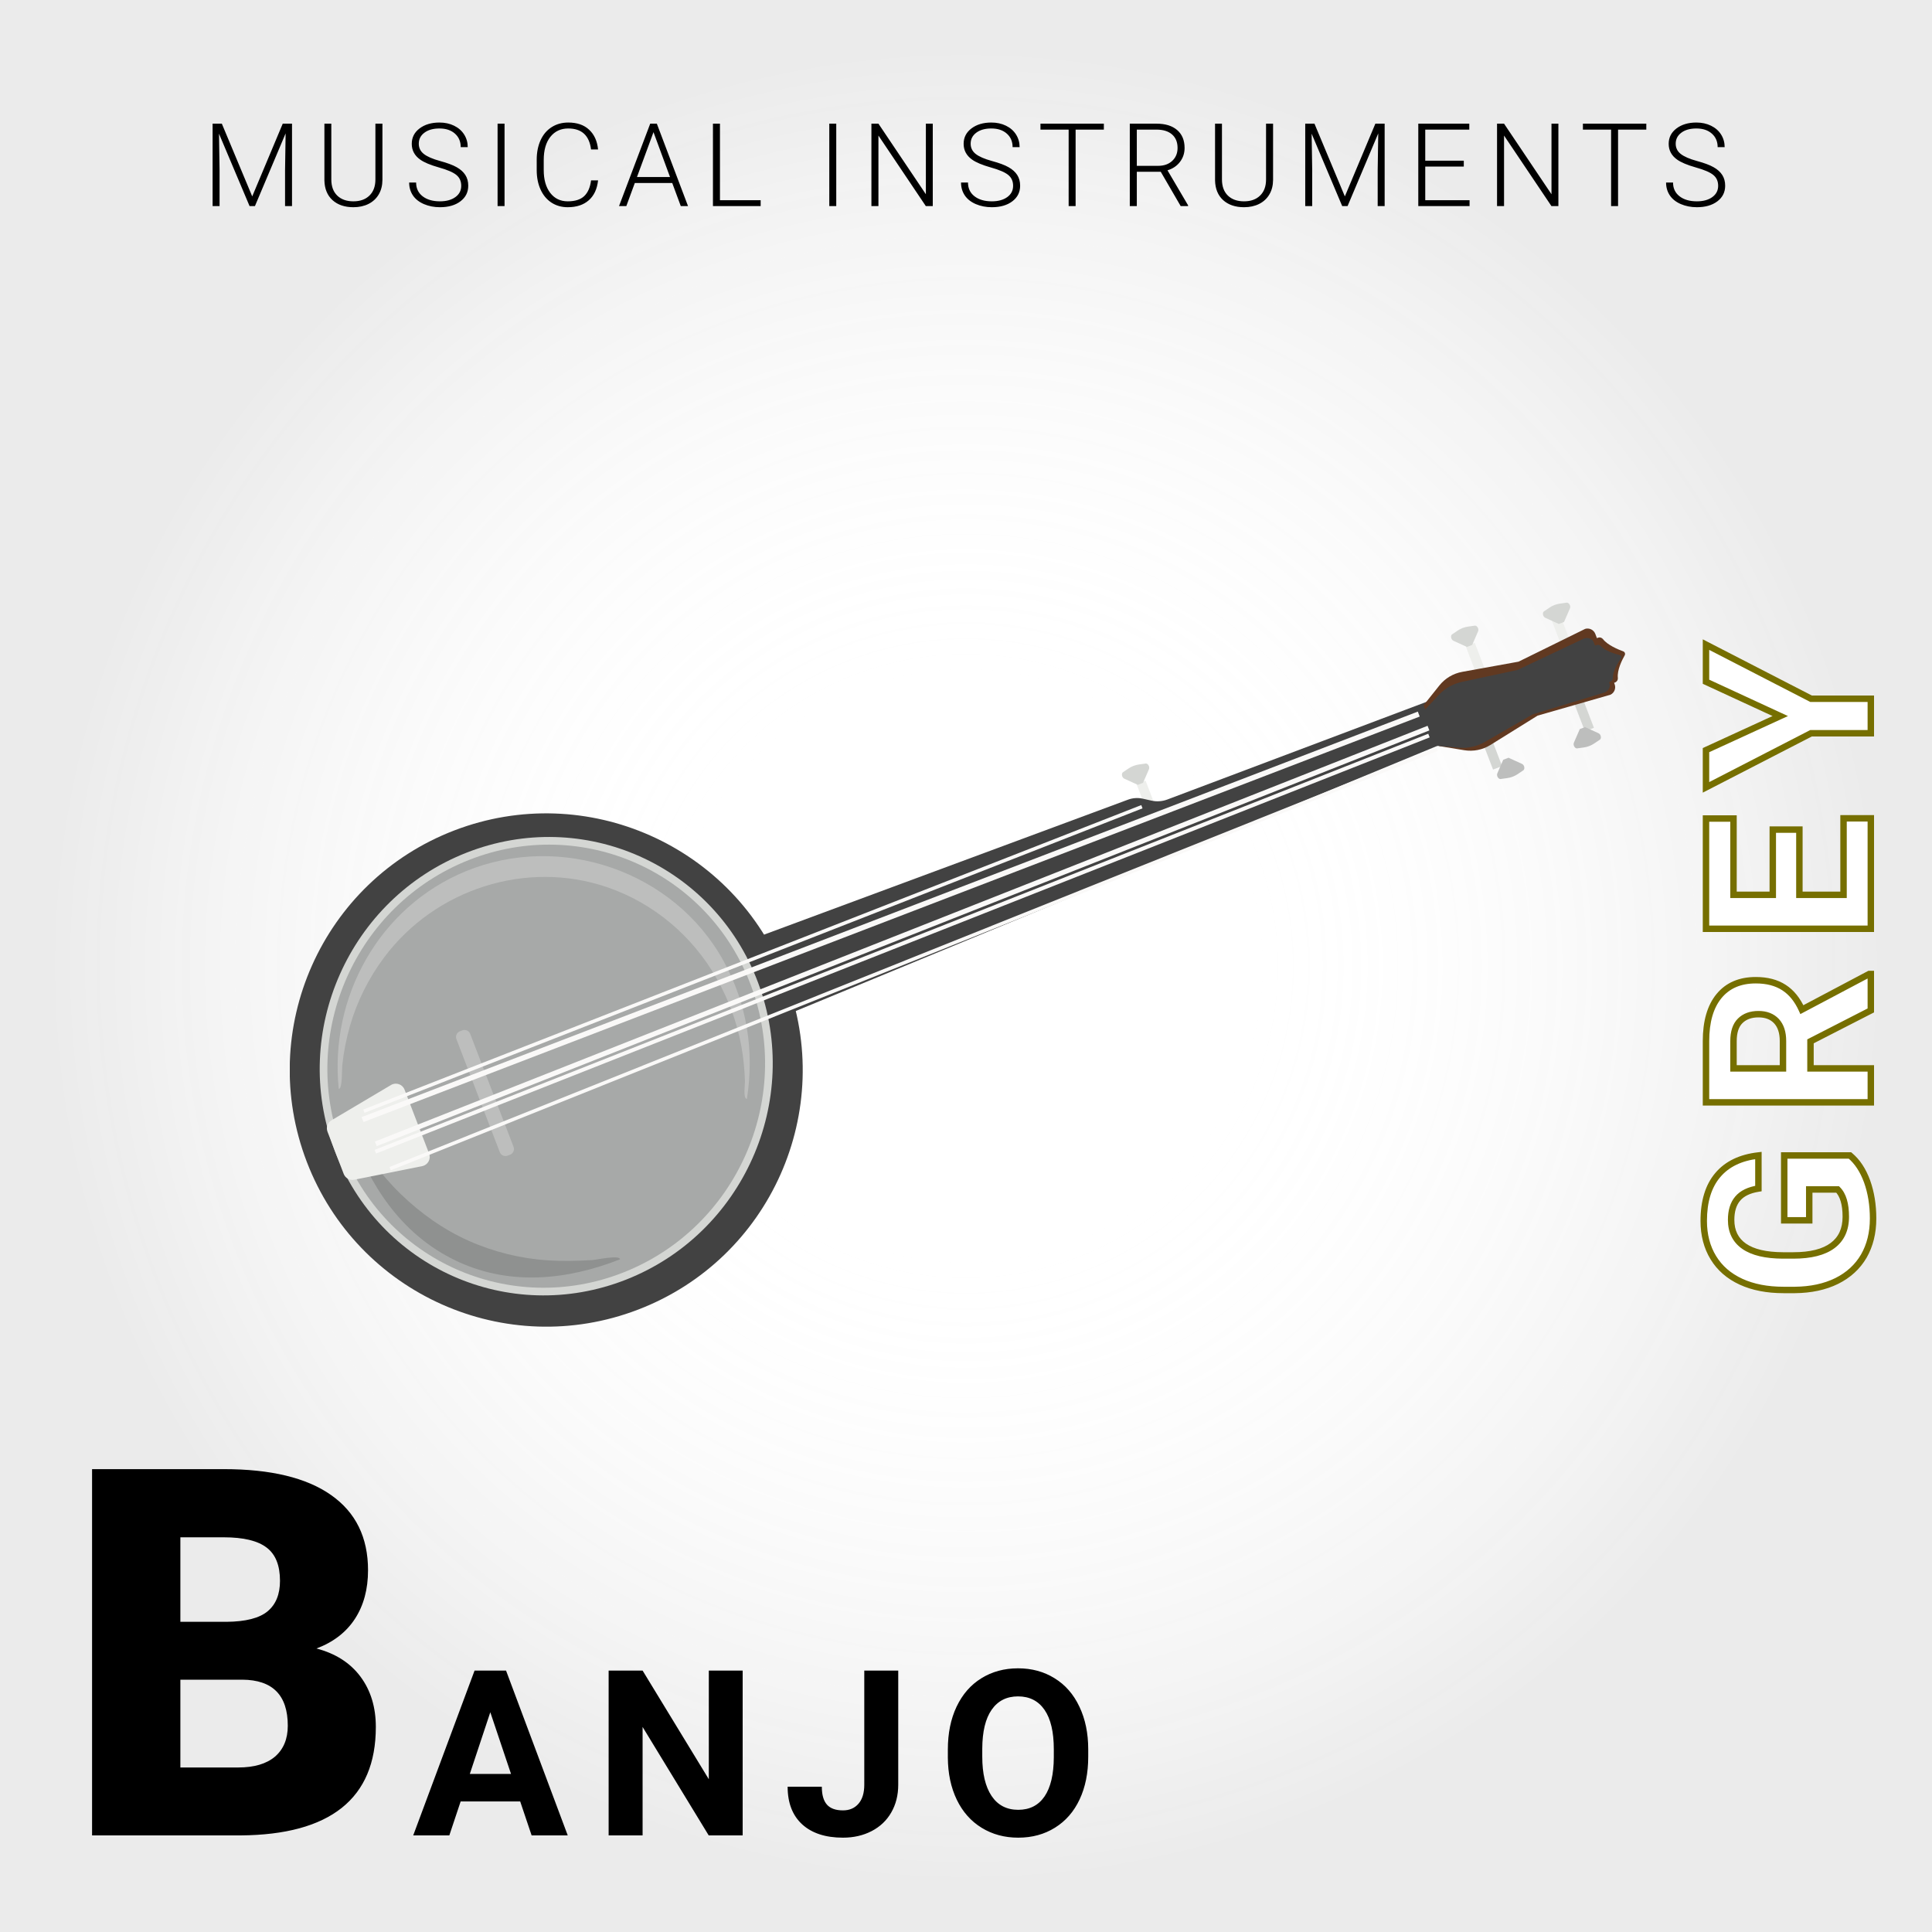 <svg width="300" height="300" viewBox="0 0 300 300" fill="none" xmlns="http://www.w3.org/2000/svg">
<rect width="300" height="300" fill="white"/>
<rect width="300" height="300" fill="white"/>
<rect width="300" height="300" fill="white"/>
<rect width="300" height="300" fill="url(#paint0_radial)" fill-opacity="0.2"/>
<g filter="url(#filter0_d)">
<path d="M286.266 178.422C287.402 179.372 288.287 180.713 288.92 182.448C289.541 184.182 289.852 186.104 289.852 188.213C289.852 190.428 289.371 192.374 288.41 194.049C287.437 195.713 286.031 197.003 284.191 197.917C282.352 198.819 280.189 199.282 277.705 199.305L275.965 199.305C273.41 199.305 271.201 198.878 269.338 198.022C267.463 197.155 266.033 195.913 265.049 194.295C264.053 192.667 263.555 190.762 263.555 188.583C263.555 185.547 264.281 183.174 265.734 181.463C267.176 179.753 269.279 178.739 272.045 178.422L272.045 183.555C270.58 183.79 269.508 184.311 268.828 185.12C268.148 185.917 267.809 187.018 267.809 188.424C267.809 190.217 268.482 191.583 269.83 192.52C271.178 193.458 273.182 193.932 275.842 193.944L277.477 193.944C280.16 193.944 282.187 193.434 283.559 192.415C284.93 191.395 285.615 189.901 285.615 187.932C285.615 185.952 285.193 184.54 284.35 183.696L279.937 183.696L279.937 188.495L276.053 188.495L276.053 178.422L286.266 178.422ZM280.131 160.699L280.131 164.9L289.5 164.9L289.5 170.173L263.906 170.173L263.906 160.664C263.906 157.64 264.58 155.308 265.928 153.668C267.275 152.027 269.18 151.207 271.641 151.207C273.387 151.207 274.846 151.587 276.018 152.349C277.178 153.099 278.104 154.242 278.795 155.777L289.254 150.24L289.5 150.24L289.5 155.9L280.131 160.699ZM275.859 164.9L275.859 160.646C275.859 159.322 275.525 158.296 274.857 157.57C274.178 156.843 273.246 156.48 272.062 156.48C270.855 156.48 269.906 156.826 269.215 157.517C268.523 158.197 268.178 159.246 268.178 160.664L268.178 164.9L275.859 164.9ZM278.408 127.823L278.408 137.948L285.264 137.948L285.264 126.065L289.5 126.065L289.5 143.221L263.906 143.221L263.906 126.1L268.178 126.1L268.178 137.948L274.277 137.948L274.277 127.823L278.408 127.823ZM275.437 110.187L263.906 104.861L263.906 99.095L280.219 107.497L289.5 107.497L289.5 112.859L280.219 112.859L263.906 121.261L263.906 115.478L275.437 110.187Z" fill="white"/>
<path d="M286.266 178.422L286.586 178.039L286.447 177.922L286.266 177.922L286.266 178.422ZM288.92 182.448L289.391 182.279L289.39 182.276L288.92 182.448ZM288.41 194.049L288.842 194.302L288.844 194.298L288.41 194.049ZM284.191 197.917L284.412 198.365L284.414 198.364L284.191 197.917ZM277.705 199.305L277.705 199.805L277.71 199.805L277.705 199.305ZM269.338 198.022L269.128 198.476L269.129 198.476L269.338 198.022ZM265.049 194.295L265.476 194.035L265.475 194.035L265.049 194.295ZM265.734 181.463L266.115 181.787L266.117 181.786L265.734 181.463ZM272.045 178.422L272.545 178.422L272.545 177.862L271.988 177.926L272.045 178.422ZM272.045 183.555L272.124 184.049L272.545 183.982L272.545 183.555L272.045 183.555ZM268.828 185.12L269.209 185.444L269.211 185.441L268.828 185.12ZM275.842 193.944L275.84 194.444L275.842 194.444L275.842 193.944ZM284.35 183.696L284.703 183.342L284.557 183.196L284.35 183.196L284.35 183.696ZM279.937 183.696L279.937 183.196L279.437 183.196L279.437 183.696L279.937 183.696ZM279.937 188.495L279.937 188.995L280.437 188.995L280.437 188.495L279.937 188.495ZM276.053 188.495L275.553 188.495L275.553 188.995L276.053 188.995L276.053 188.495ZM276.053 178.422L276.053 177.922L275.553 177.922L275.553 178.422L276.053 178.422ZM285.945 178.806C287 179.687 287.84 180.947 288.45 182.619L289.39 182.276C288.734 180.48 287.805 179.057 286.586 178.039L285.945 178.806ZM288.449 182.616C289.048 184.289 289.352 186.153 289.352 188.213L290.352 188.213C290.352 186.055 290.034 184.075 289.391 182.279L288.449 182.616ZM289.352 188.213C289.352 190.354 288.888 192.211 287.976 193.801L288.844 194.298C289.854 192.536 290.352 190.503 290.352 188.213L289.352 188.213ZM287.978 193.797C287.058 195.371 285.728 196.595 283.969 197.469L284.414 198.364C286.335 197.41 287.817 196.056 288.842 194.302L287.978 193.797ZM283.971 197.468C282.211 198.331 280.126 198.782 277.7 198.805L277.71 199.805C280.253 199.781 282.492 199.307 284.412 198.365L283.971 197.468ZM277.705 198.805L275.965 198.805L275.965 199.805L277.705 199.805L277.705 198.805ZM275.965 198.805C273.465 198.805 271.33 198.387 269.547 197.568L269.129 198.476C271.072 199.368 273.355 199.805 275.965 199.805L275.965 198.805ZM269.548 197.568C267.754 196.739 266.404 195.56 265.476 194.035L264.622 194.555C265.662 196.265 267.172 197.571 269.128 198.476L269.548 197.568ZM265.475 194.035C264.534 192.495 264.055 190.684 264.055 188.583L263.055 188.583C263.055 190.841 263.572 192.838 264.622 194.556L265.475 194.035ZM264.055 188.583C264.055 185.624 264.762 183.38 266.115 181.787L265.353 181.14C263.8 182.969 263.055 185.471 263.055 188.583L264.055 188.583ZM266.117 181.786C267.457 180.195 269.43 179.225 272.102 178.919L271.988 177.926C269.128 178.253 266.895 179.31 265.352 181.141L266.117 181.786ZM271.545 178.422L271.545 183.555L272.545 183.555L272.545 178.422L271.545 178.422ZM271.966 183.062C270.43 183.307 269.229 183.866 268.445 184.798L269.211 185.441C269.787 184.756 270.73 184.272 272.124 184.049L271.966 183.062ZM268.448 184.795C267.668 185.71 267.309 186.94 267.309 188.424L268.309 188.424C268.309 187.096 268.629 186.124 269.209 185.444L268.448 184.795ZM267.309 188.424C267.309 190.363 268.049 191.89 269.545 192.931L270.116 192.11C268.916 191.275 268.309 190.071 268.309 188.424L267.309 188.424ZM269.545 192.931C271.013 193.952 273.135 194.432 275.84 194.444L275.844 193.444C273.228 193.432 271.343 192.963 270.116 192.11L269.545 192.931ZM275.842 194.444L277.477 194.444L277.477 193.444L275.842 193.444L275.842 194.444ZM277.477 194.444C280.21 194.444 282.363 193.927 283.857 192.816L283.26 192.013C282.012 192.941 280.11 193.444 277.477 193.444L277.477 194.444ZM283.857 192.816C285.375 191.687 286.115 190.032 286.115 187.932L285.115 187.932C285.115 189.77 284.484 191.103 283.26 192.013L283.857 192.816ZM286.115 187.932C286.115 185.902 285.686 184.326 284.703 183.342L283.996 184.049C284.7 184.754 285.115 186.001 285.115 187.932L286.115 187.932ZM284.35 183.196L279.937 183.196L279.937 184.196L284.35 184.196L284.35 183.196ZM279.437 183.696L279.437 188.495L280.437 188.495L280.437 183.696L279.437 183.696ZM279.937 187.995L276.053 187.995L276.053 188.995L279.937 188.995L279.937 187.995ZM276.553 188.495L276.553 178.422L275.553 178.422L275.553 188.495L276.553 188.495ZM276.053 178.922L286.266 178.922L286.266 177.922L276.053 177.922L276.053 178.922ZM280.131 160.699L279.903 160.254L279.631 160.393L279.631 160.699L280.131 160.699ZM280.131 164.9L279.631 164.9L279.631 165.4L280.131 165.4L280.131 164.9ZM289.5 164.9L290 164.9L290 164.4L289.5 164.4L289.5 164.9ZM289.5 170.173L289.5 170.673L290 170.673L290 170.173L289.5 170.173ZM263.906 170.173L263.406 170.173L263.406 170.673L263.906 170.673L263.906 170.173ZM276.018 152.349L275.745 152.768L275.746 152.769L276.018 152.349ZM278.795 155.777L278.339 155.982L278.558 156.468L279.029 156.219L278.795 155.777ZM289.254 150.24L289.254 149.74L289.13 149.74L289.02 149.798L289.254 150.24ZM289.5 150.24L290 150.24L290 149.74L289.5 149.74L289.5 150.24ZM289.5 155.9L289.728 156.345L290 156.206L290 155.9L289.5 155.9ZM275.859 164.9L275.859 165.4L276.359 165.4L276.359 164.9L275.859 164.9ZM274.857 157.57L275.226 157.231L275.223 157.228L274.857 157.57ZM269.215 157.517L269.565 157.874L269.568 157.871L269.215 157.517ZM268.178 164.9L267.678 164.9L267.678 165.4L268.178 165.4L268.178 164.9ZM279.631 160.699L279.631 164.9L280.631 164.9L280.631 160.699L279.631 160.699ZM280.131 165.4L289.5 165.4L289.5 164.4L280.131 164.4L280.131 165.4ZM289 164.9L289 170.173L290 170.173L290 164.9L289 164.9ZM289.5 169.673L263.906 169.673L263.906 170.673L289.5 170.673L289.5 169.673ZM264.406 170.173L264.406 160.664L263.406 160.664L263.406 170.173L264.406 170.173ZM264.406 160.664C264.406 157.708 265.066 155.505 266.314 153.985L265.541 153.35C264.095 155.111 263.406 157.573 263.406 160.664L264.406 160.664ZM266.314 153.985C267.551 152.479 269.303 151.707 271.641 151.707L271.641 150.707C269.057 150.707 267 151.575 265.541 153.35L266.314 153.985ZM271.641 151.707C273.314 151.707 274.672 152.071 275.745 152.768L276.29 151.93C275.019 151.104 273.459 150.707 271.641 150.707L271.641 151.707ZM275.746 152.769C276.809 153.456 277.678 154.516 278.339 155.982L279.251 155.572C278.529 153.968 277.546 152.742 276.289 151.929L275.746 152.769ZM279.029 156.219L289.488 150.682L289.02 149.798L278.561 155.335L279.029 156.219ZM289.254 150.74L289.5 150.74L289.5 149.74L289.254 149.74L289.254 150.74ZM289 150.24L289 155.9L290 155.9L290 150.24L289 150.24ZM289.272 155.455L279.903 160.254L280.359 161.144L289.728 156.345L289.272 155.455ZM276.359 164.9L276.359 160.646L275.359 160.646L275.359 164.9L276.359 164.9ZM276.359 160.646C276.359 159.24 276.004 158.078 275.225 157.231L274.489 157.908C275.047 158.515 275.359 159.404 275.359 160.646L276.359 160.646ZM275.223 157.228C274.43 156.382 273.356 155.98 272.062 155.98L272.062 156.98C273.136 156.98 273.925 157.305 274.492 157.911L275.223 157.228ZM272.062 155.98C270.756 155.98 269.667 156.357 268.861 157.164L269.568 157.871C270.145 157.294 270.955 156.98 272.062 156.98L272.062 155.98ZM268.864 157.161C268.041 157.97 267.678 159.174 267.678 160.664L268.678 160.664C268.678 159.318 269.006 158.423 269.565 157.874L268.864 157.161ZM267.678 160.664L267.678 164.9L268.678 164.9L268.678 160.664L267.678 160.664ZM268.178 165.4L275.859 165.4L275.859 164.4L268.178 164.4L268.178 165.4ZM278.408 127.823L278.908 127.823L278.908 127.323L278.408 127.323L278.408 127.823ZM278.408 137.948L277.908 137.948L277.908 138.448L278.408 138.448L278.408 137.948ZM285.264 137.948L285.264 138.448L285.764 138.448L285.764 137.948L285.264 137.948ZM285.264 126.065L285.264 125.565L284.764 125.565L284.764 126.065L285.264 126.065ZM289.5 126.065L290 126.065L290 125.565L289.5 125.565L289.5 126.065ZM289.5 143.221L289.5 143.721L290 143.721L290 143.221L289.5 143.221ZM263.906 143.221L263.406 143.221L263.406 143.721L263.906 143.721L263.906 143.221ZM263.906 126.1L263.906 125.6L263.406 125.6L263.406 126.1L263.906 126.1ZM268.178 126.1L268.678 126.1L268.678 125.6L268.178 125.6L268.178 126.1ZM268.178 137.948L267.678 137.948L267.678 138.448L268.178 138.448L268.178 137.948ZM274.277 137.948L274.277 138.448L274.777 138.448L274.777 137.948L274.277 137.948ZM274.277 127.823L274.277 127.323L273.777 127.323L273.777 127.823L274.277 127.823ZM277.908 127.823L277.908 137.948L278.908 137.948L278.908 127.823L277.908 127.823ZM278.408 138.448L285.264 138.448L285.264 137.448L278.408 137.448L278.408 138.448ZM285.764 137.948L285.764 126.065L284.764 126.065L284.764 137.948L285.764 137.948ZM285.264 126.565L289.5 126.565L289.5 125.565L285.264 125.565L285.264 126.565ZM289 126.065L289 143.221L290 143.221L290 126.065L289 126.065ZM289.5 142.721L263.906 142.721L263.906 143.721L289.5 143.721L289.5 142.721ZM264.406 143.221L264.406 126.1L263.406 126.1L263.406 143.221L264.406 143.221ZM263.906 126.6L268.178 126.6L268.178 125.6L263.906 125.6L263.906 126.6ZM267.678 126.1L267.678 137.948L268.678 137.948L268.678 126.1L267.678 126.1ZM268.178 138.448L274.277 138.448L274.277 137.448L268.178 137.448L268.178 138.448ZM274.777 137.948L274.777 127.823L273.777 127.823L273.777 137.948L274.777 137.948ZM274.277 128.323L278.408 128.323L278.408 127.323L274.277 127.323L274.277 128.323ZM275.437 110.187L275.646 110.641L276.633 110.188L275.647 109.733L275.437 110.187ZM263.906 104.861L263.406 104.861L263.406 105.181L263.697 105.315L263.906 104.861ZM263.906 99.095L264.135 98.651L263.406 98.275L263.406 99.095L263.906 99.095ZM280.219 107.497L279.99 107.942L280.098 107.997L280.219 107.997L280.219 107.497ZM289.5 107.497L290 107.497L290 106.997L289.5 106.997L289.5 107.497ZM289.5 112.859L289.5 113.359L290 113.359L290 112.859L289.5 112.859ZM280.219 112.859L280.219 112.359L280.098 112.359L279.99 112.414L280.219 112.859ZM263.906 121.261L263.406 121.261L263.406 122.081L264.135 121.706L263.906 121.261ZM263.906 115.478L263.698 115.024L263.406 115.157L263.406 115.478L263.906 115.478ZM275.647 109.733L264.116 104.407L263.697 105.315L275.228 110.641L275.647 109.733ZM264.406 104.861L264.406 99.095L263.406 99.095L263.406 104.861L264.406 104.861ZM263.677 99.54L279.99 107.942L280.448 107.053L264.135 98.651L263.677 99.54ZM280.219 107.997L289.5 107.997L289.5 106.997L280.219 106.997L280.219 107.997ZM289 107.497L289 112.859L290 112.859L290 107.497L289 107.497ZM289.5 112.359L280.219 112.359L280.219 113.359L289.5 113.359L289.5 112.359ZM279.99 112.414L263.677 120.817L264.135 121.706L280.448 113.303L279.99 112.414ZM264.406 121.261L264.406 115.478L263.406 115.478L263.406 121.261L264.406 121.261ZM264.115 115.932L275.646 110.641L275.229 109.733L263.698 115.024L264.115 115.932Z" fill="#766F00"/>
</g>
<path d="M14.297 285V228.125H34.727C42.044 228.125 47.604 229.466 51.406 232.148C55.234 234.831 57.148 238.724 57.148 243.828C57.148 246.771 56.471 249.284 55.117 251.367C53.763 253.451 51.771 254.987 49.141 255.977C52.109 256.758 54.388 258.216 55.977 260.352C57.565 262.487 58.359 265.091 58.359 268.164C58.359 273.737 56.589 277.93 53.047 280.742C49.531 283.529 44.31 284.948 37.383 285H14.297ZM28.008 260.82V274.453H36.992C39.466 274.453 41.367 273.893 42.695 272.773C44.023 271.628 44.688 270.026 44.688 267.969C44.688 263.229 42.331 260.846 37.617 260.82H28.008ZM28.008 251.836H35.156C38.151 251.81 40.286 251.263 41.562 250.195C42.839 249.128 43.477 247.552 43.477 245.469C43.477 243.073 42.786 241.354 41.406 240.312C40.026 239.245 37.8 238.711 34.727 238.711H28.008V251.836ZM80.775 279.727H71.529L69.771 285H64.164L73.691 259.406H78.578L88.158 285H82.55L80.775 279.727ZM72.953 275.455H79.351L76.134 265.875L72.953 275.455ZM115.321 285H110.048L99.782 268.16V285H94.508V259.406H99.782L110.065 276.281V259.406H115.321V285ZM134.205 259.406H139.478V277.125C139.478 278.754 139.115 280.195 138.388 281.449C137.674 282.691 136.66 283.652 135.347 284.332C134.035 285.012 132.552 285.352 130.9 285.352C128.193 285.352 126.084 284.666 124.572 283.295C123.06 281.912 122.304 279.961 122.304 277.441H127.613C127.613 278.695 127.877 279.621 128.404 280.219C128.931 280.816 129.763 281.115 130.9 281.115C131.908 281.115 132.711 280.77 133.308 280.078C133.906 279.387 134.205 278.402 134.205 277.125V259.406ZM168.979 272.783C168.979 275.303 168.534 277.512 167.643 279.41C166.753 281.309 165.475 282.773 163.811 283.805C162.159 284.836 160.26 285.352 158.116 285.352C155.995 285.352 154.102 284.842 152.438 283.822C150.774 282.803 149.485 281.35 148.571 279.463C147.657 277.564 147.194 275.385 147.182 272.924V271.658C147.182 269.139 147.634 266.924 148.536 265.014C149.45 263.092 150.733 261.621 152.385 260.602C154.05 259.57 155.948 259.055 158.081 259.055C160.214 259.055 162.106 259.57 163.759 260.602C165.423 261.621 166.706 263.092 167.608 265.014C168.522 266.924 168.979 269.133 168.979 271.641V272.783ZM163.635 271.623C163.635 268.939 163.155 266.9 162.194 265.506C161.233 264.111 159.862 263.414 158.081 263.414C156.311 263.414 154.946 264.105 153.985 265.488C153.024 266.859 152.538 268.875 152.526 271.535V272.783C152.526 275.396 153.007 277.424 153.967 278.865C154.928 280.307 156.311 281.027 158.116 281.027C159.885 281.027 161.245 280.336 162.194 278.953C163.143 277.559 163.624 275.531 163.635 272.871V271.623Z" fill="black"/>
<path d="M34.446 19.203L39.165 30.497L43.903 19.203H45.344V32H44.263V26.428L44.351 20.715L39.587 32H38.752L34.006 20.759L34.094 26.393V32H33.013V19.203H34.446ZM59.383 19.203V27.939C59.377 28.801 59.186 29.551 58.811 30.189C58.436 30.828 57.906 31.32 57.221 31.666C56.541 32.006 55.759 32.176 54.874 32.176C53.526 32.176 52.445 31.81 51.631 31.077C50.822 30.339 50.403 29.319 50.374 28.019V19.203H51.446V27.86C51.446 28.939 51.754 29.776 52.369 30.374C52.984 30.966 53.819 31.262 54.874 31.262C55.929 31.262 56.761 30.963 57.37 30.365C57.985 29.768 58.293 28.936 58.293 27.869V19.203H59.383ZM71.62 28.854C71.62 28.145 71.371 27.585 70.872 27.175C70.374 26.759 69.463 26.366 68.139 25.997C66.815 25.622 65.848 25.215 65.239 24.775C64.371 24.154 63.938 23.34 63.938 22.332C63.938 21.354 64.339 20.56 65.142 19.95C65.951 19.335 66.982 19.027 68.236 19.027C69.085 19.027 69.844 19.191 70.512 19.52C71.186 19.848 71.707 20.305 72.076 20.891C72.446 21.477 72.63 22.13 72.63 22.851H71.54C71.54 21.977 71.242 21.277 70.644 20.75C70.046 20.217 69.243 19.95 68.236 19.95C67.257 19.95 66.478 20.17 65.898 20.609C65.318 21.043 65.028 21.611 65.028 22.314C65.028 22.965 65.288 23.495 65.81 23.905C66.331 24.315 67.166 24.679 68.315 24.995C69.463 25.306 70.333 25.631 70.925 25.971C71.517 26.305 71.962 26.706 72.261 27.175C72.56 27.644 72.709 28.197 72.709 28.836C72.709 29.844 72.305 30.652 71.496 31.262C70.694 31.871 69.633 32.176 68.315 32.176C67.412 32.176 66.583 32.015 65.828 31.692C65.078 31.37 64.506 30.919 64.114 30.339C63.727 29.759 63.534 29.094 63.534 28.344H64.615C64.615 29.246 64.951 29.958 65.625 30.48C66.299 31.001 67.196 31.262 68.315 31.262C69.311 31.262 70.111 31.042 70.714 30.602C71.318 30.163 71.62 29.58 71.62 28.854ZM78.346 32H77.264V19.203H78.346V32ZM92.868 28.01C92.721 29.357 92.238 30.389 91.417 31.104C90.603 31.818 89.516 32.176 88.157 32.176C87.207 32.176 86.367 31.939 85.634 31.464C84.908 30.989 84.345 30.318 83.947 29.451C83.548 28.578 83.346 27.582 83.34 26.463V24.802C83.34 23.665 83.54 22.657 83.938 21.778C84.336 20.899 84.908 20.223 85.652 19.748C86.402 19.268 87.263 19.027 88.236 19.027C89.607 19.027 90.688 19.399 91.479 20.144C92.276 20.882 92.739 21.904 92.868 23.211H91.778C91.508 21.037 90.328 19.95 88.236 19.95C87.076 19.95 86.15 20.384 85.458 21.251C84.773 22.118 84.43 23.316 84.43 24.846V26.41C84.43 27.887 84.764 29.064 85.432 29.943C86.106 30.822 87.014 31.262 88.157 31.262C89.287 31.262 90.14 30.992 90.714 30.453C91.288 29.908 91.643 29.094 91.778 28.01H92.868ZM104.384 28.414H98.574L97.256 32H96.122L100.965 19.203H101.993L106.836 32H105.711L104.384 28.414ZM98.908 27.491H104.041L101.475 20.521L98.908 27.491ZM111.795 31.086H118.115V32H110.706V19.203H111.795V31.086ZM129.853 32H128.772V19.203H129.853V32ZM144.841 32H143.76L136.403 21.049V32H135.313V19.203H136.403L143.769 30.163V19.203H144.841V32ZM157.315 28.854C157.315 28.145 157.066 27.585 156.568 27.175C156.07 26.759 155.159 26.366 153.835 25.997C152.51 25.622 151.543 25.215 150.934 24.775C150.067 24.154 149.633 23.34 149.633 22.332C149.633 21.354 150.035 20.56 150.837 19.95C151.646 19.335 152.677 19.027 153.931 19.027C154.781 19.027 155.54 19.191 156.208 19.52C156.881 19.848 157.403 20.305 157.772 20.891C158.141 21.477 158.326 22.13 158.326 22.851H157.236C157.236 21.977 156.937 21.277 156.339 20.75C155.742 20.217 154.939 19.95 153.931 19.95C152.953 19.95 152.173 20.17 151.593 20.609C151.013 21.043 150.723 21.611 150.723 22.314C150.723 22.965 150.984 23.495 151.505 23.905C152.027 24.315 152.862 24.679 154.01 24.995C155.159 25.306 156.029 25.631 156.621 25.971C157.212 26.305 157.658 26.706 157.957 27.175C158.255 27.644 158.405 28.197 158.405 28.836C158.405 29.844 158.001 30.652 157.192 31.262C156.389 31.871 155.329 32.176 154.01 32.176C153.108 32.176 152.279 32.015 151.523 31.692C150.773 31.37 150.202 30.919 149.809 30.339C149.422 29.759 149.229 29.094 149.229 28.344H150.31C150.31 29.246 150.647 29.958 151.321 30.48C151.995 31.001 152.891 31.262 154.01 31.262C155.006 31.262 155.806 31.042 156.41 30.602C157.013 30.163 157.315 29.58 157.315 28.854ZM171.406 20.126H167.021V32H165.939V20.126H161.563V19.203H171.406V20.126ZM180.242 26.674H176.524V32H175.434V19.203H179.591C180.957 19.203 182.023 19.534 182.791 20.196C183.558 20.858 183.942 21.784 183.942 22.974C183.942 23.794 183.702 24.518 183.221 25.145C182.741 25.771 182.096 26.205 181.288 26.445L184.487 31.886V32H183.336L180.242 26.674ZM176.524 25.751H179.837C180.746 25.751 181.475 25.493 182.026 24.977C182.577 24.462 182.852 23.794 182.852 22.974C182.852 22.071 182.565 21.371 181.991 20.873C181.417 20.375 180.611 20.126 179.574 20.126H176.524V25.751ZM197.682 19.203V27.939C197.676 28.801 197.485 29.551 197.11 30.189C196.735 30.828 196.205 31.32 195.52 31.666C194.84 32.006 194.058 32.176 193.173 32.176C191.825 32.176 190.744 31.81 189.93 31.077C189.121 30.339 188.702 29.319 188.673 28.019V19.203H189.745V27.86C189.745 28.939 190.053 29.776 190.668 30.374C191.283 30.966 192.118 31.262 193.173 31.262C194.228 31.262 195.06 30.963 195.669 30.365C196.284 29.768 196.592 28.936 196.592 27.869V19.203H197.682ZM204.109 19.203L208.829 30.497L213.566 19.203H215.007V32H213.926V26.428L214.014 20.715L209.251 32H208.416L203.67 20.759L203.757 26.393V32H202.676V19.203H204.109ZM227.297 25.865H221.312V31.086H228.193V32H220.231V19.203H228.15V20.126H221.312V24.951H227.297V25.865ZM241.986 32H240.905L233.548 21.049V32H232.459V19.203H233.548L240.914 30.163V19.203H241.986V32ZM255.638 20.126H251.252V32H250.171V20.126H245.794V19.203H255.638V20.126ZM266.794 28.854C266.794 28.145 266.545 27.585 266.047 27.175C265.549 26.759 264.637 26.366 263.313 25.997C261.989 25.622 261.022 25.215 260.413 24.775C259.546 24.154 259.112 23.34 259.112 22.332C259.112 21.354 259.513 20.56 260.316 19.95C261.125 19.335 262.156 19.027 263.41 19.027C264.259 19.027 265.018 19.191 265.686 19.52C266.36 19.848 266.882 20.305 267.251 20.891C267.62 21.477 267.804 22.13 267.804 22.851H266.715C266.715 21.977 266.416 21.277 265.818 20.75C265.22 20.217 264.418 19.95 263.41 19.95C262.431 19.95 261.652 20.17 261.072 20.609C260.492 21.043 260.202 21.611 260.202 22.314C260.202 22.965 260.463 23.495 260.984 23.905C261.506 24.315 262.341 24.679 263.489 24.995C264.637 25.306 265.508 25.631 266.099 25.971C266.691 26.305 267.136 26.706 267.435 27.175C267.734 27.644 267.883 28.197 267.883 28.836C267.883 29.844 267.479 30.652 266.671 31.262C265.868 31.871 264.807 32.176 263.489 32.176C262.587 32.176 261.758 32.015 261.002 31.692C260.252 31.37 259.68 30.919 259.288 30.339C258.901 29.759 258.708 29.094 258.708 28.344H259.789C259.789 29.246 260.126 29.958 260.799 30.48C261.473 31.001 262.37 31.262 263.489 31.262C264.485 31.262 265.285 31.042 265.888 30.602C266.492 30.163 266.794 29.58 266.794 28.854Z" fill="black"/>
<g clip-path="url(#clip0)">
<path fill-rule="evenodd" clip-rule="evenodd" d="M176.483 121.756L178.353 126.634L179.757 126.096L177.887 121.219L176.483 121.756Z" fill="#EEEFEC"/>
<path fill-rule="evenodd" clip-rule="evenodd" d="M176.678 121.868L174.583 120.915C174.165 120.724 174.073 120.01 174.447 119.865L175.21 119.345C175.711 119.006 176.272 118.788 176.868 118.705L177.812 118.575C178.185 118.432 178.594 119.024 178.411 119.445L177.493 121.553L176.678 121.868Z" fill="#D4D6D3"/>
<path fill-rule="evenodd" clip-rule="evenodd" d="M233.183 111.688L230.894 105.445L181.248 124.154C180.459 124.445 179.609 124.505 178.798 124.32L177.453 124.02C176.69 123.846 175.888 123.899 175.15 124.174L103.984 150.562L114.979 160.537L233.183 111.688Z" fill="#424242"/>
<path fill-rule="evenodd" clip-rule="evenodd" d="M99.094 203.352C78.565 211.236 55.53 200.97 47.644 180.423C39.76 159.879 50.01 136.835 70.539 128.951C91.07 121.07 114.105 131.336 121.989 151.88C129.875 172.427 119.624 195.471 99.094 203.352Z" fill="#424242"/>
<path fill-rule="evenodd" clip-rule="evenodd" d="M97.22 198.7C79.045 205.854 58.762 196.815 51.912 178.508C45.064 160.205 54.243 139.567 72.415 132.414C90.59 125.262 110.872 134.301 117.723 152.606C124.572 170.909 115.392 191.547 97.22 198.7Z" fill="#D4D6D3"/>
<path fill-rule="evenodd" clip-rule="evenodd" d="M96.793 197.591C79.232 204.508 59.636 195.775 53.023 178.084C46.407 160.393 55.282 140.442 72.842 133.527C90.402 126.607 109.998 135.34 116.613 153.034C123.227 170.722 114.352 190.673 96.793 197.591Z" fill="#A7A9A8"/>
<path fill-rule="evenodd" clip-rule="evenodd" d="M52.602 169.097C51.131 154.816 58.877 140.83 72.309 135.294C87.016 129.238 104.655 135.216 112.354 149.226C115.994 155.845 117.15 163.19 115.98 170.633C115.354 170.633 115.697 168.427 115.678 167.868C115.612 166.03 115.44 164.209 115.109 162.401C114.44 158.721 113.147 155.241 111.311 151.992C107.571 145.357 101.499 140.234 94.293 137.769C81.755 133.479 67.579 138.031 59.626 148.696C57.27 151.857 55.469 155.437 54.365 159.225C53.776 161.252 53.367 163.328 53.147 165.431C53.075 166.1 53.188 169.079 52.602 169.097Z" fill="#BDBEBD"/>
<path fill-rule="evenodd" clip-rule="evenodd" d="M96.284 195.543C87.976 198.821 79.256 199.587 71.356 196.021C63.424 192.436 58.172 185.582 55.023 177.151C55.69 176.773 57.378 179.861 57.864 180.47C59.226 182.185 60.61 183.846 62.169 185.358C65.31 188.401 68.874 190.938 72.835 192.695C76.708 194.418 80.905 195.447 85.183 195.715C87.416 195.854 89.635 195.798 91.89 195.667C92.631 195.627 96.201 194.823 96.284 195.543Z" fill="#8F9190"/>
<path fill-rule="evenodd" clip-rule="evenodd" d="M231.84 119.498L229.968 114.62L231.373 114.082L233.243 118.959L231.84 119.498Z" fill="#D4D6D3"/>
<path fill-rule="evenodd" clip-rule="evenodd" d="M246.104 113.551L244.231 108.673L245.636 108.135L247.505 113.014L246.104 113.551Z" fill="#D4D6D3"/>
<path fill-rule="evenodd" clip-rule="evenodd" d="M227.592 100.344L229.464 105.224L230.866 104.685L228.996 99.808L227.592 100.344Z" fill="#EEEFEC"/>
<path fill-rule="evenodd" clip-rule="evenodd" d="M240.666 95.588L242.536 100.465L243.94 99.928L242.07 95.05L240.666 95.588Z" fill="#EEEFEC"/>
<path fill-rule="evenodd" clip-rule="evenodd" d="M242.048 96.888L239.955 95.934C239.537 95.743 239.445 95.031 239.818 94.888L240.58 94.368C241.08 94.026 241.641 93.81 242.239 93.726L243.182 93.595C243.556 93.453 243.965 94.046 243.783 94.466L242.864 96.575L242.048 96.888Z" fill="#D4D6D3"/>
<path fill-rule="evenodd" clip-rule="evenodd" d="M227.785 100.457L225.692 99.502C225.274 99.311 225.182 98.598 225.556 98.455L226.32 97.933C226.819 97.594 227.378 97.378 227.978 97.297L228.919 97.163C229.292 97.02 229.7 97.614 229.518 98.033L228.602 100.141L227.785 100.457Z" fill="#D4D6D3"/>
<path fill-rule="evenodd" clip-rule="evenodd" d="M245.307 113.215L244.391 115.324C244.21 115.747 244.617 116.338 244.99 116.194L245.906 116.071C246.505 115.987 247.065 115.775 247.564 115.436L248.354 114.902C248.727 114.758 248.633 114.044 248.217 113.854L246.125 112.902L245.307 113.215Z" fill="#BDBEBD"/>
<path fill-rule="evenodd" clip-rule="evenodd" d="M233.421 117.974L232.505 120.083C232.322 120.503 232.731 121.096 233.104 120.951L234.02 120.828C234.618 120.746 235.181 120.533 235.68 120.194L236.467 119.661C236.841 119.516 236.748 118.804 236.331 118.614L234.24 117.66L233.421 117.974Z" fill="#BDBEBD"/>
<path fill-rule="evenodd" clip-rule="evenodd" d="M231.42 115.686L238.756 111.122L250.079 107.873C250.681 107.575 250.956 106.869 250.717 106.24L250.638 106.03L250.786 105.973C251.078 105.86 251.249 105.569 251.218 105.257C251.09 104.051 251.852 102.516 252.28 101.764C252.413 101.53 252.306 101.234 252.051 101.14C251.231 100.841 249.623 100.166 248.924 99.259C248.735 99.015 248.418 98.913 248.132 99.027L247.969 99.087L247.721 98.435C247.479 97.806 246.802 97.465 246.154 97.648L235.791 102.745L227.05 104.326C225.654 104.577 224.396 105.326 223.509 106.436L221.05 109.514L223.482 115.855L227.364 116.492C228.768 116.724 230.209 116.438 231.42 115.686Z" fill="#613921"/>
<path fill-rule="evenodd" clip-rule="evenodd" d="M230.603 115.189L238.004 110.918L249.202 107.517C249.807 107.23 250.114 106.616 249.918 106.104L249.852 105.933L250.002 105.875C250.291 105.761 250.476 105.508 250.461 105.245C250.409 104.24 251.24 102.901 251.699 102.243C251.843 102.039 251.756 101.797 251.514 101.733C250.734 101.527 249.212 101.056 248.585 100.331C248.415 100.139 248.115 100.072 247.827 100.182L247.669 100.241L247.464 99.71C247.266 99.194 246.626 98.946 245.986 99.138L235.615 104.038L227.026 105.879C225.653 106.174 224.386 106.879 223.459 107.868L220.887 110.601L222.881 115.796L226.615 116.108C227.967 116.218 229.385 115.894 230.603 115.189Z" fill="#424242"/>
<path fill-rule="evenodd" clip-rule="evenodd" d="M77.607 178.904L70.874 161.358C70.686 160.87 70.929 160.324 71.416 160.138L71.791 159.993C72.278 159.808 72.824 160.051 73.01 160.536L79.746 178.083C79.931 178.57 79.688 179.117 79.202 179.305L78.827 179.447C78.341 179.636 77.795 179.392 77.607 178.904Z" fill="#BDBEBD"/>
<path fill-rule="evenodd" clip-rule="evenodd" d="M53.37 182.284L50.855 175.733C50.602 175.071 50.862 174.324 51.471 173.962L60.726 168.472C61.498 168.015 62.499 168.361 62.82 169.202L66.631 179.127C66.954 179.969 66.443 180.898 65.562 181.074L55.011 183.188C54.316 183.326 53.623 182.946 53.37 182.284Z" fill="#EEEFEC"/>
<path fill-rule="evenodd" clip-rule="evenodd" d="M58.223 177.255L221.675 112.7L221.95 113.417L58.494 177.973L58.223 177.255Z" fill="#FAF9F8"/>
<path fill-rule="evenodd" clip-rule="evenodd" d="M56.445 174.229L56.155 173.46L220.159 110.496L220.451 111.266L56.445 174.229Z" fill="#FAF9F8"/>
<path fill-rule="evenodd" clip-rule="evenodd" d="M56.599 172.8L56.408 172.291L177.218 125.011L177.409 125.519L56.599 172.8Z" fill="#FAF9F8"/>
<path fill-rule="evenodd" clip-rule="evenodd" d="M60.483 181.214L223.055 116.089L223.255 116.597L60.683 181.722L60.483 181.214Z" fill="#FAF9F8"/>
<path fill-rule="evenodd" clip-rule="evenodd" d="M58.175 178.553L221.779 113.936L221.997 114.5L58.395 179.118L58.175 178.553Z" fill="#FAF9F8"/>
</g>
<defs>
<filter id="filter0_d" x="262.055" y="97.275" width="31.297" height="105.53" filterUnits="userSpaceOnUse" color-interpolation-filters="sRGB">
<feFlood flood-opacity="0" result="BackgroundImageFix"/>
<feColorMatrix in="SourceAlpha" type="matrix" values="0 0 0 0 0 0 0 0 0 0 0 0 0 0 0 0 0 0 127 0"/>
<feOffset dx="1" dy="1"/>
<feGaussianBlur stdDeviation="1"/>
<feColorMatrix type="matrix" values="0 0 0 0 0 0 0 0 0 0 0 0 0 0 0 0 0 0 0.15 0"/>
<feBlend mode="normal" in2="BackgroundImageFix" result="effect1_dropShadow"/>
<feBlend mode="normal" in="SourceGraphic" in2="effect1_dropShadow" result="shape"/>
</filter>
<radialGradient id="paint0_radial" cx="0" cy="0" r="1" gradientUnits="userSpaceOnUse" gradientTransform="translate(150 150) rotate(90) scale(150)">
<stop offset="0.297" stop-color="white" stop-opacity="0"/>
<stop offset="0.948" stop-color="#838383" stop-opacity="0.83"/>
</radialGradient>
<clipPath id="clip0">
<rect width="208" height="113" fill="white" transform="translate(45 93)"/>
</clipPath>
</defs>
</svg>

